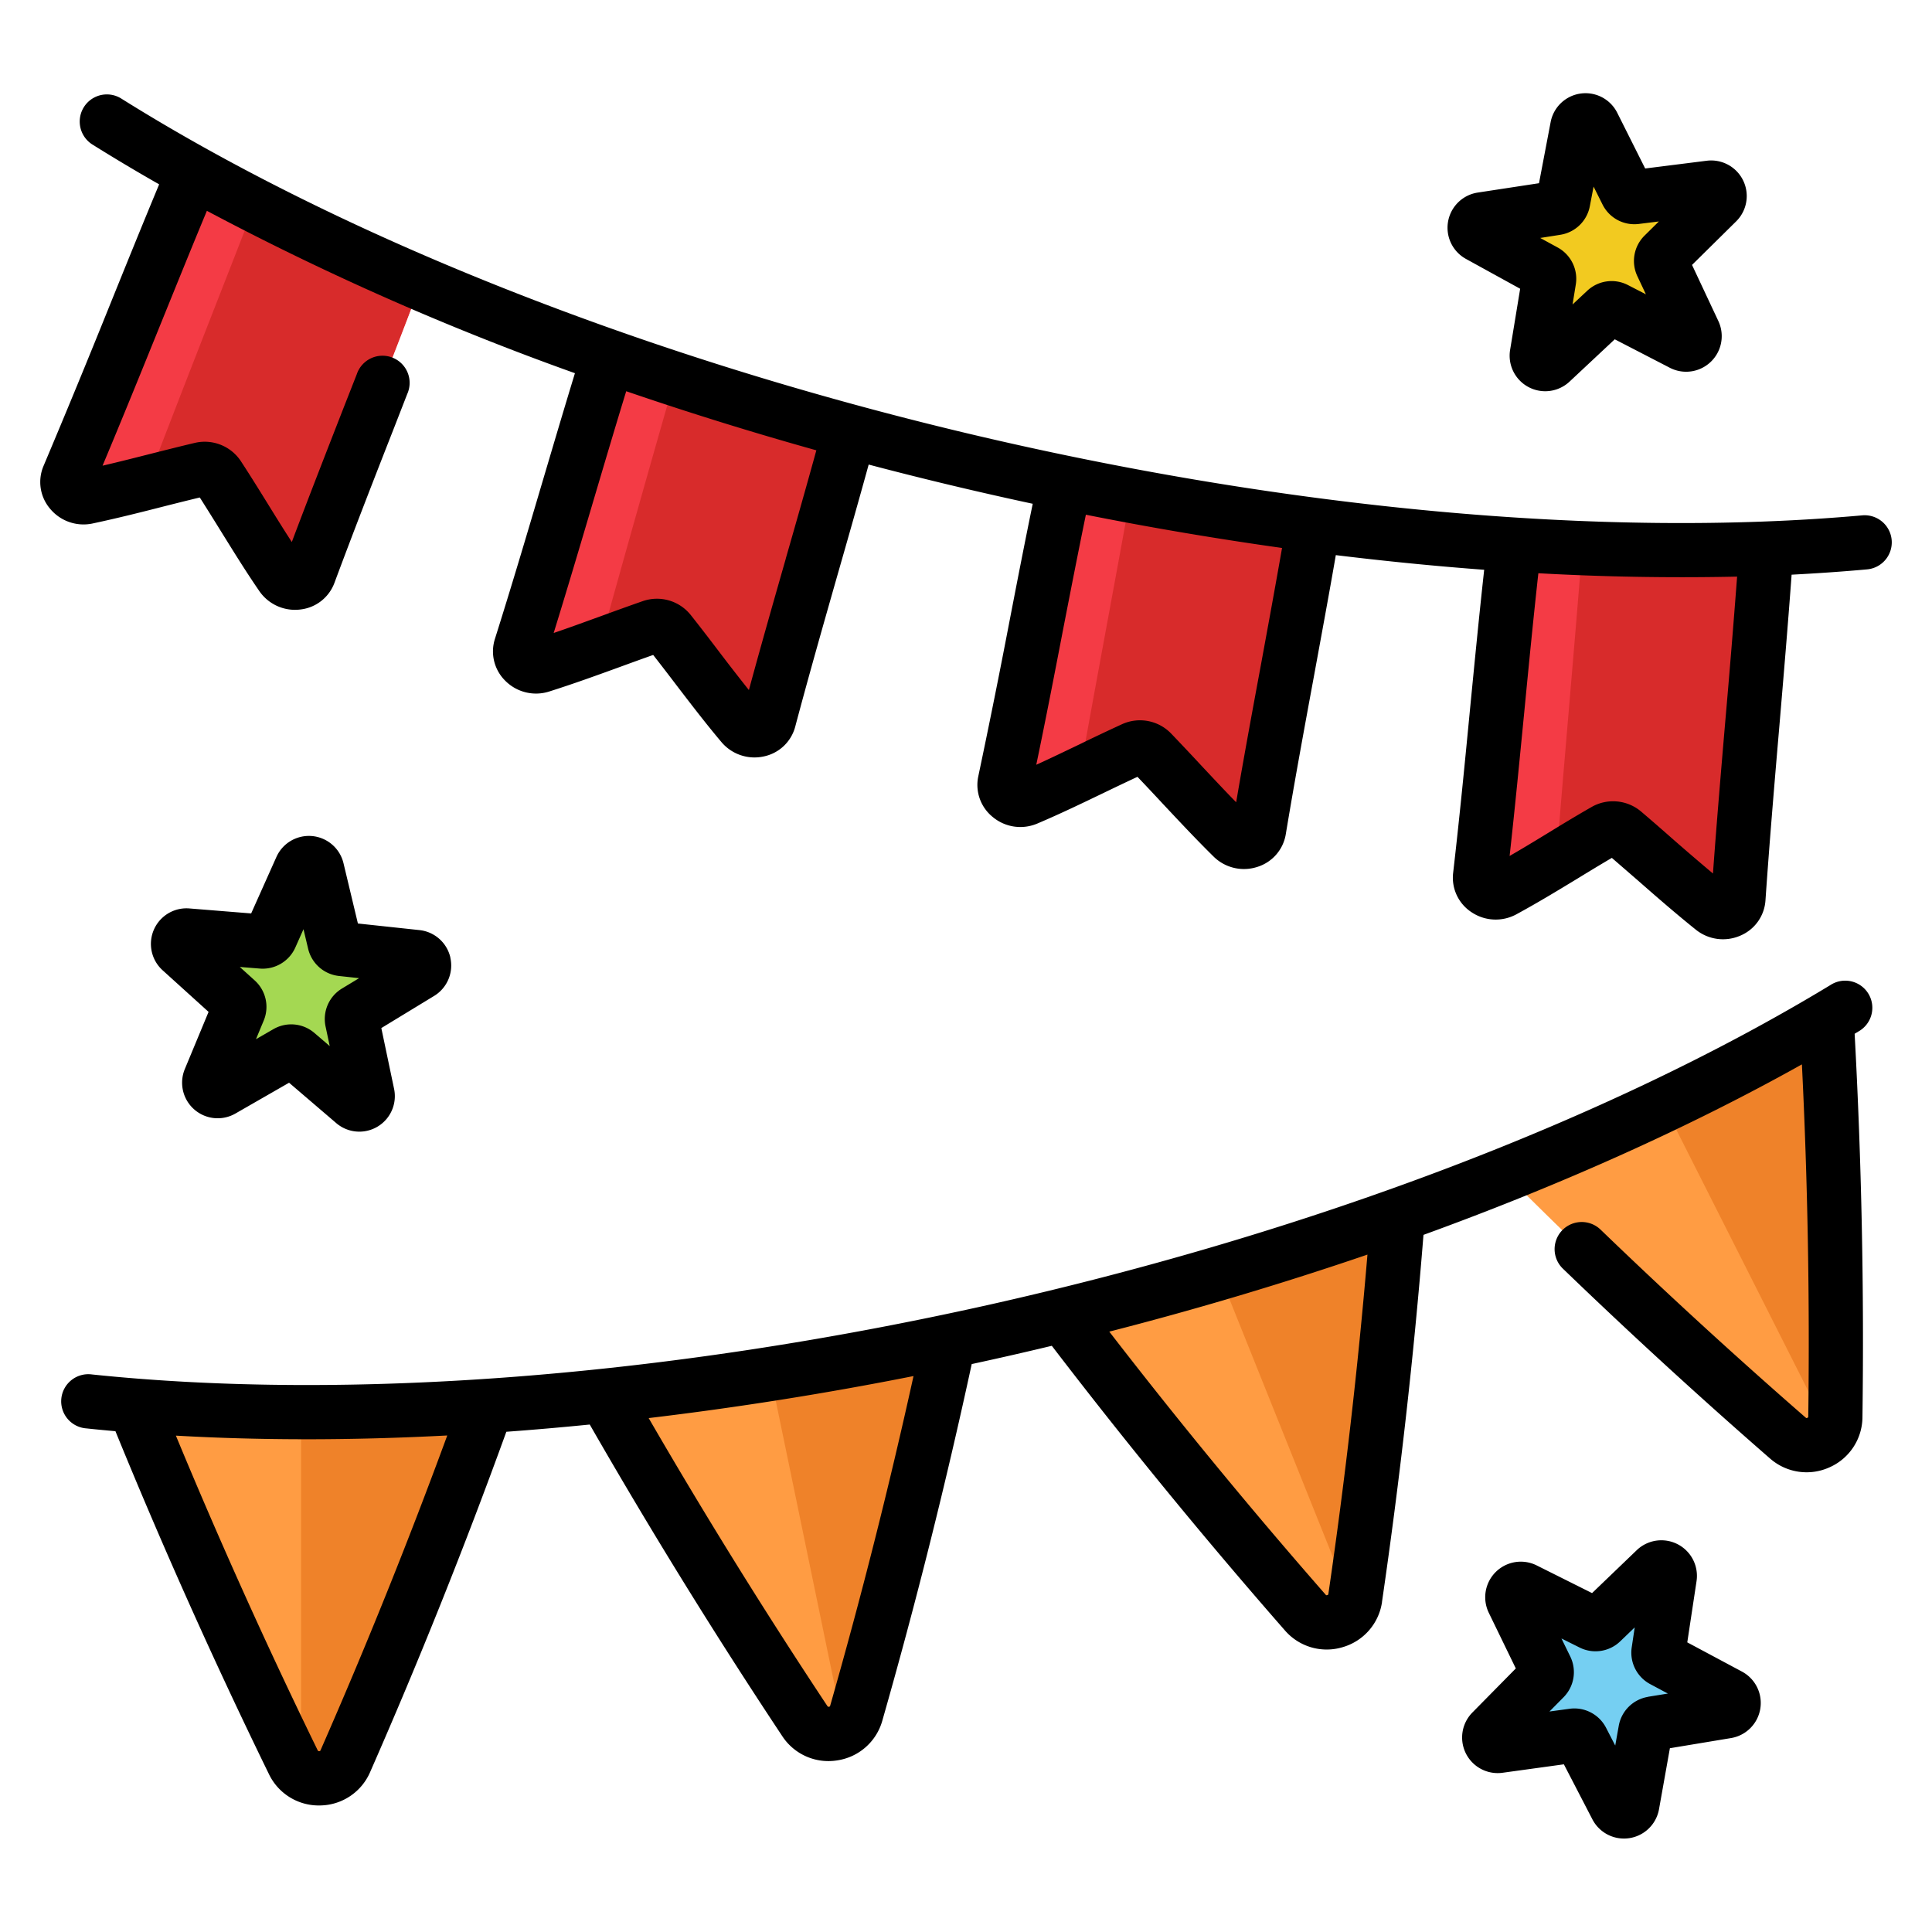 <svg width="24" height="24" fill="none" xmlns="http://www.w3.org/2000/svg">
  <defs/>
  <path d="M2.403 2.144C1.875 3.4 1.384 4.666.85 5.922c-.057.135.079.283.23.251.49-.104.93-.227 1.417-.344a.202.202 0 01.214.085c.274.42.504.824.788 1.236.088.128.288.113.34-.025.446-1.205.935-2.4 1.388-3.605a30.725 30.725 0 01-2.824-1.376z" fill="#F43B45"/>
  <path d="M3.163 2.55c-.448 1.15-.9 2.297-1.34 3.448.22-.056.442-.113.674-.169a.202.202 0 01.214.085c.273.42.503.824.788 1.236.087.128.288.113.339-.025.447-1.205.936-2.4 1.388-3.605a32.034 32.034 0 01-2.063-.97z" fill="#D82B2B"/>
  <path d="M7.56 4.428C7.184 5.63 6.848 6.84 6.468 8.04c-.044.14.104.275.252.228.477-.15.903-.32 1.376-.483a.201.201 0 01.22.064c.312.391.58.767.901 1.15.1.118.297.085.335-.058.318-1.198.678-2.386 1.002-3.583a42.755 42.755 0 01-2.996-.931z" fill="#F43B45"/>
  <path d="M8.383 4.708a375.97 375.97 0 00-.934 3.31c.212-.077.425-.155.647-.232a.201.201 0 01.221.064c.312.391.58.767.9 1.15.1.118.298.084.336-.058.317-1.198.678-2.386 1.002-3.583a43.289 43.289 0 01-2.171-.651z" fill="#D82B2B"/>
  <path d="M13.227 5.997c-.26 1.237-.48 2.484-.745 3.72-.03.144.13.264.273.203.46-.196.869-.41 1.324-.617a.201.201 0 01.225.043c.348.36.651.703 1.008 1.054.11.108.304.056.328-.09.21-1.266.463-2.523.677-3.789a42.67 42.67 0 01-3.09-.524z" fill="#F43B45"/>
  <path d="M14.043 6.158c-.208 1.155-.426 2.307-.632 3.462.22-.105.438-.212.668-.317a.201.201 0 01.225.043c.348.36.651.703 1.008 1.054.11.108.304.056.328-.09.21-1.266.463-2.523.677-3.789a42.182 42.182 0 01-2.274-.363z" fill="#D82B2B"/>
  <path d="M18.939 19.747l.834.418c.04.02.088.013.12-.018l.673-.647a.105.105 0 01.177.091l-.14.923a.105.105 0 00.054.108l.823.44a.105.105 0 01-.032.197l-.92.152a.105.105 0 00-.087.085l-.164.919a.105.105 0 01-.197.03l-.429-.829a.105.105 0 00-.108-.055l-.924.128a.105.105 0 01-.09-.178l.656-.665a.105.105 0 00.02-.12l-.408-.839a.105.105 0 01.142-.14z" fill="#75CFF2"/>
  <path d="M18.408 2.725l.922-.14a.105.105 0 00.088-.085l.175-.916a.105.105 0 01.198-.028l.418.834c.02.04.063.063.108.058l.925-.116c.1-.013.159.108.087.179l-.663.656a.105.105 0 00-.022.119l.397.845a.105.105 0 01-.144.138l-.829-.429a.105.105 0 00-.12.017l-.68.638a.105.105 0 01-.177-.094l.152-.92a.105.105 0 00-.053-.11l-.817-.45a.105.105 0 01.035-.196z" fill="#F2CA20"/>
  <path d="M2.326 11.621l.93.075a.105.105 0 00.104-.062l.382-.851a.105.105 0 01.198.018l.216.908c.01.043.047.075.091.08l.928.1c.1.01.13.142.044.194l-.797.486a.105.105 0 00-.048.111l.192.914a.105.105 0 01-.171.101l-.709-.607a.105.105 0 00-.12-.012l-.81.465a.105.105 0 01-.15-.132l.36-.86a.105.105 0 00-.027-.12l-.692-.625a.105.105 0 01.079-.183z" fill="#A4D852"/>
  <path d="M22.692 12.657a29.384 29.384 0 01-3.986 1.933l.058.058a68.647 68.647 0 003.446 3.216c.229.2.586.04.59-.263a70.008 70.008 0 00-.1-4.813l-.008-.131zM13.2 16.34l.038.049a69.316 69.316 0 002.977 3.643c.2.228.576.117.62-.183a69.71 69.71 0 00.523-4.673l.006-.079A42.26 42.26 0 0113.2 16.34zM7.51 17.34l.022.037a69.74 69.74 0 002.466 4.003.356.356 0 00.64-.1 69.28 69.28 0 001.138-4.564l.012-.056c-1.467.309-2.901.534-4.277.68z" fill="#FF9C43"/>
  <g>
    <path d="M1.669 17.46l.014.035a69.955 69.955 0 001.962 4.396.356.356 0 00.646-.013 68.63 68.63 0 001.745-4.38l.012-.032c-1.568.105-3.042.1-4.38-.006z" fill="#FF9C43"/>
  </g>
  <path d="M18.811 6.767c-.158 1.369-.267 2.75-.425 4.119-.017.146.155.25.291.176.44-.239.828-.495 1.262-.745a.202.202 0 01.23.02c.38.325.718.634 1.107.949.12.098.309.027.319-.12.1-1.454.248-2.897.347-4.351-.984.038-2.033.022-3.13-.048z" fill="#F43B45"/>
  <path d="M19.655 6.81c-.102 1.291-.218 2.58-.322 3.87.199-.121.398-.243.607-.364a.202.202 0 01.229.021c.381.325.718.634 1.107.949.121.098.31.027.32-.12.098-1.454.247-2.897.346-4.351-.729.028-1.493.027-2.287-.005z" fill="#D82B2B"/>
  <g>
    <path d="M9.568 17.068l.914 4.419a.35.35 0 00.156-.206 69.28 69.28 0 001.138-4.565l.012-.056c-.75.158-1.49.293-2.22.408z" fill="#EF8229"/>
  </g>
  <path d="M3.74 17.542v4.47c.172.14.45.093.55-.134a68.645 68.645 0 001.745-4.38l.012-.032c-.795.053-1.566.078-2.307.076zM15.144 15.817l1.659 4.136a.36.36 0 00.032-.104c.226-1.547.402-3.12.523-4.673l.006-.079c-.714.255-1.456.495-2.22.72zM22.73 17.808a.35.35 0 00.07-.207 69.946 69.946 0 00-.1-4.813l-.008-.131c-.625.368-1.3.727-2.022 1.072l2.06 4.079z" fill="#EF8229"/>
  <g fill="#000">
    <path d="M23.499 6.708a.337.337 0 00-.366-.306c-3.22.288-7.192-.08-11.185-1.035C7.955 4.41 4.247 2.94 1.506 1.224a.337.337 0 00-.357.572c.267.167.543.332.828.494-.207.497-.41.999-.607 1.486A128.22 128.22 0 01.54 5.79a.511.511 0 00.08.527.54.54 0 00.53.186c.32-.068.623-.145.916-.22.135-.034.274-.069.416-.103.09.142.179.284.264.422.15.241.303.49.475.74a.538.538 0 00.513.229.512.512 0 00.42-.329c.24-.645.495-1.3.743-1.932l.162-.416a.337.337 0 10-.627-.245l-.163.415c-.213.546-.433 1.109-.644 1.669-.104-.16-.203-.32-.305-.485-.104-.168-.212-.342-.327-.518a.538.538 0 00-.574-.228c-.178.042-.351.086-.518.128-.213.054-.417.106-.627.155.246-.587.487-1.18.72-1.756.188-.463.38-.939.576-1.41a34.409 34.409 0 004.572 2.017c-.142.465-.28.933-.415 1.388-.186.63-.379 1.28-.58 1.916a.512.512 0 00.13.517.538.538 0 00.546.133c.3-.095.584-.198.859-.298.14-.051.285-.104.432-.156.101.129.199.257.294.382.174.227.354.463.552.698a.537.537 0 00.531.18.511.511 0 00.387-.367c.169-.636.353-1.281.531-1.905.127-.443.257-.899.382-1.353a45.048 45.048 0 002.038.487c-.1.485-.195.974-.287 1.45a104.42 104.42 0 01-.39 1.939.512.512 0 00.18.502c.156.13.37.16.555.081.283-.12.55-.249.808-.373.141-.068.287-.138.435-.207.108.113.213.225.315.335.2.213.406.434.63.655a.537.537 0 00.547.128.512.512 0 00.35-.402c.109-.658.232-1.325.351-1.97.09-.492.184-.997.271-1.5.623.076 1.239.137 1.843.182-.063.572-.119 1.15-.174 1.712-.065.676-.133 1.374-.212 2.057a.512.512 0 00.226.483.539.539 0 00.56.028c.267-.145.517-.297.759-.444.139-.085.282-.172.427-.257l.323.28c.228.2.464.406.718.61a.538.538 0 00.557.075.512.512 0 00.31-.433c.05-.725.112-1.46.173-2.17.052-.616.106-1.25.152-1.88.319-.017.631-.038.937-.066a.337.337 0 00.306-.365zm-13.737.23c-.153.535-.31 1.085-.459 1.634a26.333 26.333 0 01-.36-.463c-.116-.153-.236-.31-.363-.47a.537.537 0 00-.594-.172c-.184.064-.362.129-.535.192-.194.07-.381.139-.573.204.17-.55.335-1.107.495-1.648.132-.445.267-.902.406-1.355.768.263 1.557.509 2.362.734-.124.45-.253.904-.38 1.345zm5.899 1.335c-.103.555-.208 1.125-.305 1.693-.142-.145-.277-.29-.419-.441a34.136 34.136 0 00-.39-.414.537.537 0 00-.608-.115c-.185.085-.364.17-.536.254-.18.086-.353.17-.53.25.116-.556.225-1.118.33-1.664.092-.473.187-.96.286-1.442.819.163 1.633.3 2.437.413-.086.492-.177.986-.265 1.466zm5.771.688c-.053.62-.107 1.256-.153 1.89a32.717 32.717 0 01-.49-.42c-.129-.114-.263-.231-.403-.35a.538.538 0 00-.615-.056c-.182.104-.357.21-.525.313-.167.102-.328.2-.493.295.066-.595.124-1.195.181-1.778.055-.57.112-1.155.176-1.734a32.185 32.185 0 002.469.042 153.58 153.58 0 01-.147 1.798zM22.736 12.238c-2.75 1.667-6.462 3.076-10.449 3.97-3.987.892-7.944 1.2-11.144.866a.337.337 0 10-.07.67c.12.013.24.024.361.035a70.311 70.311 0 001.907 4.26.686.686 0 00.637.389.686.686 0 00.62-.415 69.032 69.032 0 001.692-4.227c.342-.025.688-.055 1.036-.09a70.125 70.125 0 002.391 3.87.685.685 0 00.684.302.686.686 0 00.56-.495c.417-1.459.79-2.948 1.11-4.428a43.853 43.853 0 00.995-.227 69.747 69.747 0 002.895 3.535.686.686 0 00.717.209.686.686 0 00.49-.561v-.004c.22-1.508.394-3.04.515-4.557 1.72-.625 3.311-1.34 4.701-2.118.072 1.448.098 2.917.079 4.374 0 .007 0 .012-.012.017-.01.006-.015.002-.02-.003a68.431 68.431 0 01-2.55-2.337.337.337 0 00-.468.485 69.27 69.27 0 002.575 2.36.688.688 0 00.738.11.686.686 0 00.41-.623 70.298 70.298 0 00-.097-4.763l.046-.028a.337.337 0 10-.349-.576zM3.982 21.743c-.003.006-.005.01-.017.011-.013 0-.015-.005-.018-.01a69.74 69.74 0 01-1.762-3.91c.527.03 1.07.045 1.626.045.569 0 1.151-.016 1.745-.047a68.403 68.403 0 01-1.574 3.91zm6.331-.555c-.002.006-.003.012-.015.014s-.015-.003-.02-.009a69.535 69.535 0 01-2.22-3.577 43.086 43.086 0 003.29-.522 69.049 69.049 0 01-1.035 4.094zm6.188-1.39v.002c0 .006-.002.012-.013.015-.012.004-.016 0-.02-.005a68.97 68.97 0 01-2.688-3.268 42.79 42.79 0 003.207-.957 69.378 69.378 0 01-.485 4.212z"/>
    <path d="M21.639 20.765l-.679-.363.115-.76a.442.442 0 00-.743-.385l-.555.533-.688-.344a.442.442 0 00-.595.588l.336.692-.54.548a.442.442 0 00.375.748l.762-.105.354.683a.442.442 0 00.828-.126l.135-.757.759-.126a.442.442 0 00.136-.826zm-1.167.314a.443.443 0 00-.363.358l-.044.247-.115-.223a.443.443 0 00-.453-.234l-.249.034.176-.178a.443.443 0 00.083-.504l-.11-.225.225.112c.167.084.37.053.504-.076l.181-.174-.037.247a.443.443 0 00.228.457l.221.118-.247.04zM18.21 3.216l.674.371-.125.76a.442.442 0 00.738.394l.562-.526.683.353a.442.442 0 00.604-.58l-.327-.697.547-.54a.442.442 0 00-.366-.754l-.763.096-.345-.688a.441.441 0 00-.83.115l-.144.756-.76.116a.442.442 0 00-.148.824zm1.17-.299a.443.443 0 00.369-.353l.047-.246.112.224a.442.442 0 00.45.24l.249-.031-.178.176a.443.443 0 00-.09.502l.107.227-.223-.115a.442.442 0 00-.505.07l-.183.171.04-.247a.443.443 0 00-.222-.459l-.22-.12.248-.039zM5.595 11.896a.442.442 0 00-.384-.342l-.765-.082-.179-.749a.442.442 0 00-.833-.078l-.314.702-.767-.062a.442.442 0 00-.332.769l.57.516-.295.71a.442.442 0 00.628.553l.667-.383.584.5a.441.441 0 00.72-.426l-.158-.753.657-.4a.442.442 0 00.2-.475zm-1.349.385a.443.443 0 00-.202.469l.052.245-.19-.163a.442.442 0 00-.509-.048l-.217.125.096-.231a.443.443 0 00-.111-.498l-.186-.168.25.02a.444.444 0 00.439-.26l.102-.229.058.244a.443.443 0 00.383.337l.25.027-.215.13z"/>
  </g>
</svg>
